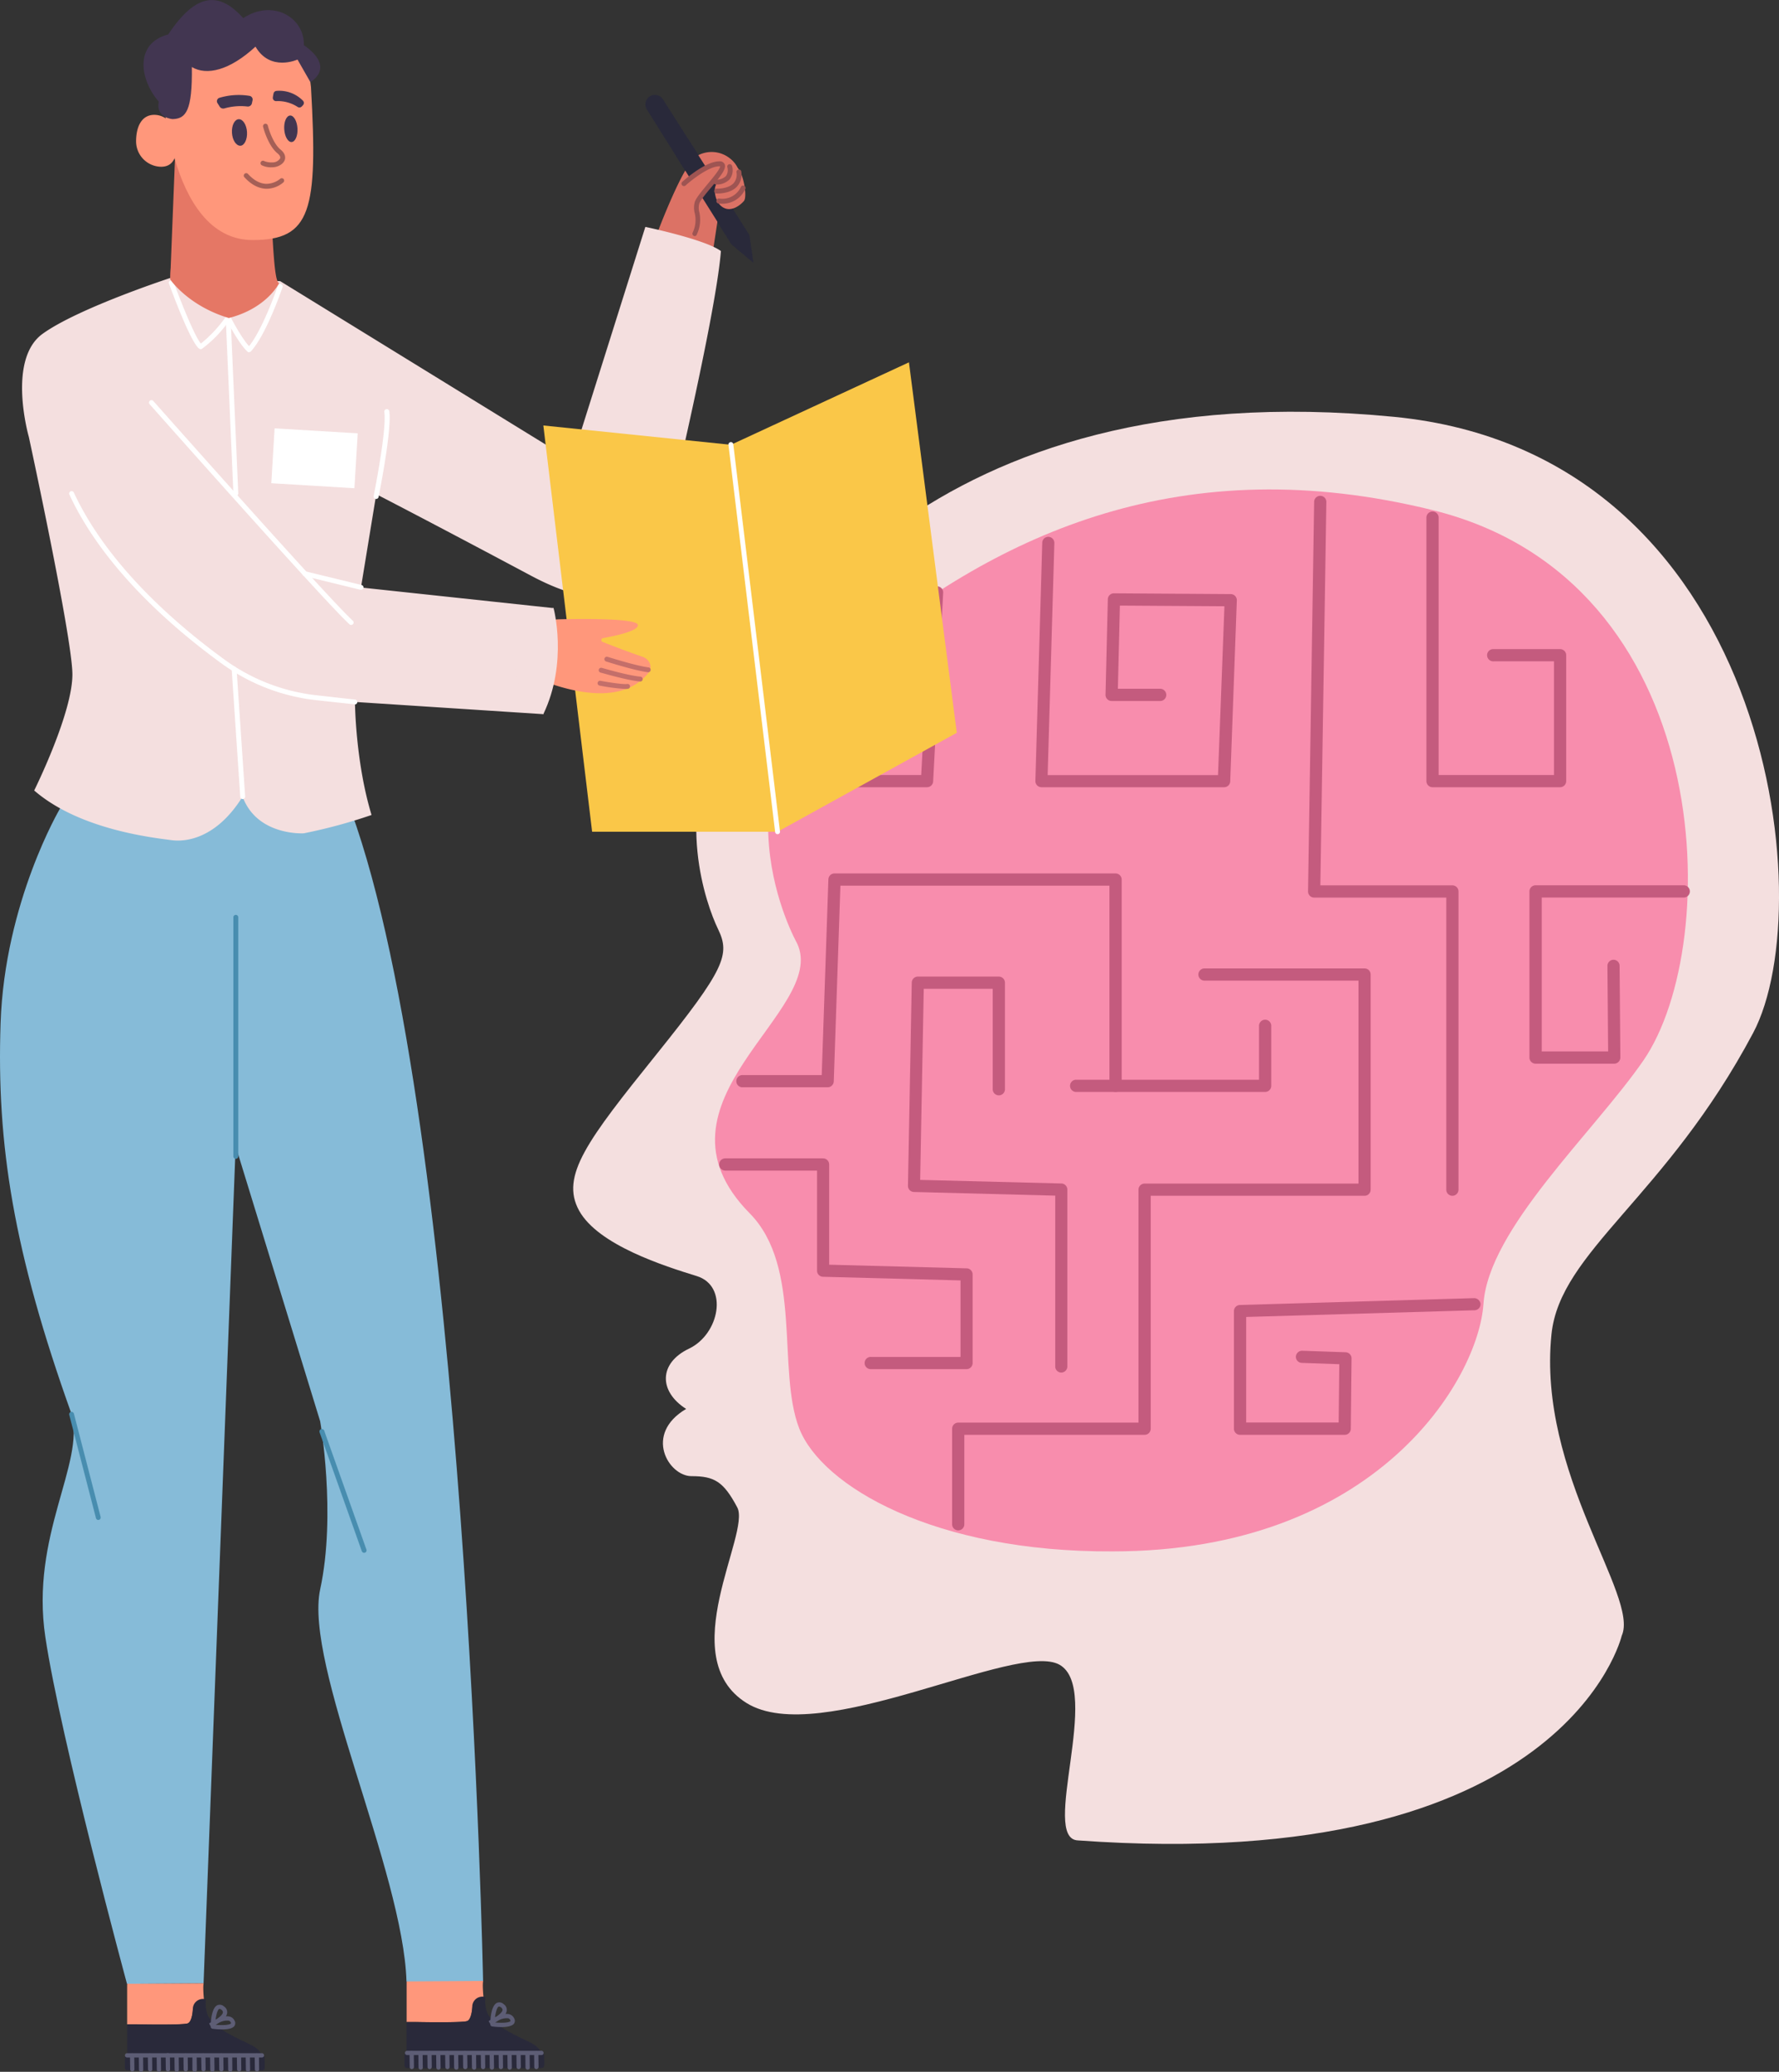 <svg xmlns="http://www.w3.org/2000/svg" viewBox="0 0 610.24 710.75"><rect x="0" y="0" width="610.24" height="710.75" fill="#333333" stroke="none"/><g id="Layer_2" data-name="Layer 2"><g id="_Layer_" data-name="&lt;Layer&gt;"><path d="M556.29,561.15s-19.38,82.27-186.53,70.21c-13.1-.52,8.38-51.87-6.29-60.25s-82.26,28.82-107.41,13.1,1.57-58.16-3.15-67.07-7.86-10.74-15.72-10.74-16.5-14.41-1.83-23.06c-9.43-6-9.43-15.72,1-20.69S250,441.16,239,437.76s-33.8-10.59-40.35-22.45,2.88-24.19,26.46-53.53,25.42-34.32,21.22-43-14.93-39.29.79-68.11S316.49,127.27,478.22,143c128.55,12.57,146.89,166.65,123.14,211.37-30.06,56.56-66.26,74.88-69.17,103.39C527.3,505.61,562.44,547.66,556.29,561.15Z" style="fill:#f4dfdf"/><path d="M273.42,323.62s-32-56.53,18.86-98.8S406,153.93,491.44,175c97.6,24.07,100,148.61,72.26,188.84-17.1,24.76-53.1,57.64-54.84,83.49s-36.68,84.88-127.15,84.88c-61.14.35-99.91-22.36-107.59-42.27s1.24-55.26-16.95-73.7C219.45,378,284.42,346.8,273.42,323.62Z" style="fill:#f88dad"/><path d="M318,270.06H267.65a2.1,2.1,0,0,1,0-4.19H316l3.33-62.73a2.13,2.13,0,0,1,2.2-2,2.1,2.1,0,0,1,2,2.2l-3.44,64.71A2.1,2.1,0,0,1,318,270.06Z" style="fill:#c45b7e"/><path d="M300.66,241.76H279.44a2.1,2.1,0,0,1,0-4.19h21.22a2.1,2.1,0,1,1,0,4.19Z" style="fill:#c45b7e"/><path d="M419.87,270.06H357.25a2.1,2.1,0,0,1-2.09-2.16l2.36-81.74a2.06,2.06,0,0,1,2.15-2,2.1,2.1,0,0,1,2,2.15l-2.3,79.59h58.44l2.2-57.92-35.86-.23-.69,28.54h14.36a2.1,2.1,0,1,1,0,4.19h-16.5a2.05,2.05,0,0,1-1.5-.63,2.08,2.08,0,0,1-.6-1.51l.79-32.75a2.09,2.09,0,0,1,2.09-2.05h0l40.08.27a2.06,2.06,0,0,1,1.5.64,2.11,2.11,0,0,1,.58,1.53L422,268A2.09,2.09,0,0,1,419.87,270.06Z" style="fill:#c45b7e"/><path d="M498.2,410.22a2.09,2.09,0,0,1-2.09-2.09V307.92H450.78a2.1,2.1,0,0,1-2.09-2.13l2.09-133.49a2.1,2.1,0,1,1,4.19.07l-2.06,131.35H498.2a2.1,2.1,0,0,1,2.1,2.1V408.13A2.1,2.1,0,0,1,498.2,410.22Z" style="fill:#c45b7e"/><path d="M553.74,364.9h-27a2.1,2.1,0,0,1-2.1-2.1v-57a2.1,2.1,0,0,1,2.1-2.1h50.82a2.1,2.1,0,0,1,0,4.2H528.85v52.79h22.78l-.24-29.33a2.09,2.09,0,0,1,2.07-2.11h0a2.09,2.09,0,0,1,2.1,2.07l.26,31.44a2.15,2.15,0,0,1-.61,1.5A2.12,2.12,0,0,1,553.74,364.9Z" style="fill:#c45b7e"/><path d="M535.14,270.06H491.39a2.1,2.1,0,0,1-2.1-2.1V177.58a2.1,2.1,0,0,1,4.2,0v88.29h39.56v-39h-20.7a2.1,2.1,0,1,1,0-4.19h22.79a2.09,2.09,0,0,1,2.1,2.09V268A2.1,2.1,0,0,1,535.14,270.06Z" style="fill:#c45b7e"/><path d="M461.26,492.22H425.37a2.09,2.09,0,0,1-2.1-2.09V449.78a2.09,2.09,0,0,1,2-2.09l80.43-2.36a2.23,2.23,0,0,1,2.16,2,2.11,2.11,0,0,1-2,2.16l-78.39,2.3V488h31.72l.22-20-12.89-.46a2.08,2.08,0,0,1-2-2.16,2.13,2.13,0,0,1,2.16-2l14.94.52a2.1,2.1,0,0,1,2,2.12l-.26,24.1A2.09,2.09,0,0,1,461.26,492.22Z" style="fill:#c45b7e"/><path d="M382.67,374.59a2.1,2.1,0,0,1-2.1-2.09V303.83H288.28L286,371a2.1,2.1,0,0,1-2.09,2H254.82a2.1,2.1,0,1,1,0-4.19h27.05l2.29-67.17a2.09,2.09,0,0,1,2.09-2h96.42a2.1,2.1,0,0,1,2.09,2.09V372.5A2.1,2.1,0,0,1,382.67,374.59Z" style="fill:#c45b7e"/><path d="M328.7,525a2.1,2.1,0,0,1-2.1-2.09V490.13a2.1,2.1,0,0,1,2.1-2.1h61.83v-79.9a2.09,2.09,0,0,1,2.09-2.1H466V336.41H413.32a2.1,2.1,0,1,1,0-4.19h54.75a2.09,2.09,0,0,1,2.1,2.09v73.82a2.1,2.1,0,0,1-2.1,2.09H394.72v79.91a2.09,2.09,0,0,1-2.1,2.09H330.79v30.66A2.09,2.09,0,0,1,328.7,525Z" style="fill:#c45b7e"/><path d="M434,374.59H369a2.1,2.1,0,0,1,0-4.19h62.88V352.06a2.1,2.1,0,1,1,4.19,0V372.5A2.1,2.1,0,0,1,434,374.59Z" style="fill:#c45b7e"/><path d="M364.06,470.87a2.1,2.1,0,0,1-2.09-2.09V410.17l-48.52-1.26a2.09,2.09,0,0,1-2-2.13l1.31-69.7a2.09,2.09,0,0,1,2.09-2.06h27.77a2.1,2.1,0,0,1,2.1,2.09v36.7a2.1,2.1,0,0,1-4.19,0v-34.6H316.87l-1.23,65.56L364.12,406a2.09,2.09,0,0,1,2,2.1v60.65A2.1,2.1,0,0,1,364.06,470.87Z" style="fill:#c45b7e"/><path d="M331.58,469.69H298.83a2.1,2.1,0,1,1,0-4.19h30.65V439.25L282.27,438a2.09,2.09,0,0,1-2-2.09V401.58H248.79a2.1,2.1,0,0,1,0-4.2h33.54a2.1,2.1,0,0,1,2.09,2.1v34.38l47.21,1.25a2.09,2.09,0,0,1,2,2.1V467.6A2.09,2.09,0,0,1,331.58,469.69Z" style="fill:#c45b7e"/><path d="M20.63,277.3S1.6,309.43.2,351s4.36,78.25,24.36,134.14c4.63,17.12-14.23,41.57-9,76.5s28,118.92,28,118.92l26.27-.16,11-287.26,29,94.45s5.59,31.78,0,57.63,28.47,96.87,29.61,134.54c16.85,1.7,26.27-.16,26.27-.16S160,387.24,120.45,278.26C89.27,254.94,20.63,277.3,20.63,277.3Z" style="fill:#86bbd8"/><path d="M166.27,688.5a6.29,6.29,0,0,1-.19-1c-.8-7.28-.32-7.92-.32-7.92l-26.27.16v9h0v4.92l3.18,0s16.13.34,17.65-.34,1.71-4.76,1.71-4.76h0Z" style="fill:#ff977b"/><path d="M182.69,701.13c-4.18-2.36-12.23-5.15-15.35-10.16a11.47,11.47,0,0,1-.82-5.9L166,685a3.45,3.45,0,0,0-4,3.55h0s-.18,4.09-1.71,4.76-17.65.34-17.65.34l-3.18,0V709.2h10.4c.1-1,.41-2.46,1.55-2.46s1.31,1.43,1.36,2.46h33.69A7.46,7.46,0,0,0,182.69,701.13Z" style="fill:#29293a"/><rect x="138.73" y="704.29" width="47.93" height="5.16" rx="0.84" style="fill:#29293a"/><path d="M185.81,705H139.57a.74.74,0,0,1,0-1.47h46.24a.74.74,0,0,1,0,1.47Z" style="fill:#5d5d75"/><path d="M184,709.83a.73.73,0,0,1-.73-.72l-.06-4.74a.76.76,0,0,1,.73-.74.73.73,0,0,1,.73.72l.07,4.73A.8.8,0,0,1,184,709.83Z" style="fill:#5d5d75"/><path d="M177.93,709.83a.73.73,0,0,1-.73-.72l-.06-4.74a.74.74,0,0,1,.73-.74.73.73,0,0,1,.73.72l.07,4.73A.82.82,0,0,1,177.93,709.83Z" style="fill:#5d5d75"/><path d="M171.82,709.83a.73.73,0,0,1-.73-.72l-.06-4.74a.72.72,0,0,1,.73-.74.73.73,0,0,1,.73.72l.06,4.73a.73.73,0,0,1-.72.75Z" style="fill:#5d5d75"/><path d="M165.71,709.83a.73.73,0,0,1-.73-.72l-.06-4.74a.7.7,0,0,1,.73-.74.73.73,0,0,1,.73.72l.07,4.73a.74.74,0,0,1-.73.75Z" style="fill:#5d5d75"/><path d="M159.6,709.83a.73.73,0,0,1-.73-.72l-.06-4.74a.72.72,0,0,1,.72-.74.81.81,0,0,1,.74.72l.07,4.73A.74.74,0,0,1,159.6,709.83Z" style="fill:#5d5d75"/><path d="M153.49,709.83a.73.73,0,0,1-.73-.72l-.07-4.74a.73.73,0,0,1,.73-.74.79.79,0,0,1,.74.72l.06,4.73A.74.74,0,0,1,153.49,709.83Z" style="fill:#5d5d75"/><path d="M147.38,709.83a.73.73,0,0,1-.73-.72l-.06-4.74a.77.77,0,0,1,.73-.74.73.73,0,0,1,.73.72l.06,4.73A.77.77,0,0,1,147.38,709.83Z" style="fill:#5d5d75"/><path d="M141.27,709.83a.73.73,0,0,1-.73-.72l-.06-4.74a.75.75,0,0,1,.73-.74.73.73,0,0,1,.73.72l.06,4.73A.79.79,0,0,1,141.27,709.83Z" style="fill:#5d5d75"/><path d="M181,710a.74.74,0,0,1-.74-.72l-.06-4.74c0-.41.36-.83.73-.74a.74.74,0,0,1,.74.72l.06,4.74A.71.71,0,0,1,181,710Z" style="fill:#5d5d75"/><path d="M174.85,710a.74.74,0,0,1-.74-.72l-.06-4.74c0-.41.33-.83.73-.74a.73.73,0,0,1,.73.72l.07,4.74A.72.72,0,0,1,174.85,710Z" style="fill:#5d5d75"/><path d="M168.74,710a.73.73,0,0,1-.74-.72l-.06-4.74c0-.41.3-.83.73-.74a.73.73,0,0,1,.73.72l.07,4.74a.73.73,0,0,1-.72.74Z" style="fill:#5d5d75"/><path d="M162.63,710a.73.73,0,0,1-.74-.72l-.06-4.74a.74.74,0,0,1,1.47,0l.06,4.74a.73.73,0,0,1-.72.74Z" style="fill:#5d5d75"/><path d="M156.52,710a.73.73,0,0,1-.74-.72l-.06-4.74a.72.72,0,0,1,.72-.74.69.69,0,0,1,.74.72l.07,4.74A.67.67,0,0,1,156.52,710Z" style="fill:#5d5d75"/><path d="M150.4,710a.73.73,0,0,1-.73-.72l-.06-4.74a.72.72,0,0,1,.72-.74.68.68,0,0,1,.74.72l.07,4.74A.69.69,0,0,1,150.4,710Z" style="fill:#5d5d75"/><path d="M144.3,710a.73.73,0,0,1-.74-.72l-.06-4.74a.72.72,0,0,1,.72-.74.66.66,0,0,1,.74.72l.07,4.74A.7.7,0,0,1,144.3,710Z" style="fill:#5d5d75"/><path d="M172,695.4a25.76,25.76,0,0,1-3.18-.22.74.74,0,0,1-.63-.82l-.58-1,.62-.41c.14-1.82.6-5.08,2.21-5.85a2.11,2.11,0,0,1,2.31.42,2.33,2.33,0,0,1,1.08,2.2,2.71,2.71,0,0,1-.44,1.18,4,4,0,0,1,1.26.08,2.54,2.54,0,0,1,1.67,1.33,1.73,1.73,0,0,1,0,1.9C175.58,695.15,173.72,695.4,172,695.4Zm-2.13-1.58c2.31.21,4.81.09,5.22-.48.06-.08,0-.29-.08-.38a1,1,0,0,0-.72-.57,5.62,5.62,0,0,0-3.19.67C170.66,693.34,170.24,693.6,169.85,693.82Zm1.35-5.45-.15,0c-.61.3-1.05,2-1.27,3.65l.53-.26c1.09-.75,2-1.58,2.05-2.25,0-.12,0-.44-.52-.87A1.16,1.16,0,0,0,171.2,688.37Z" style="fill:#5d5d75"/><path d="M70.39,689.3a7.88,7.88,0,0,1-.2-1c-.79-7.28-.31-7.91-.31-7.91l-26.27.16v9h0v4.92l3.18,0s16.12.34,17.65-.34,1.7-4.76,1.7-4.76h0Z" style="fill:#ff977b"/><path d="M86.81,701.92c-4.18-2.35-12.23-5.15-15.36-10.15a11.5,11.5,0,0,1-.81-5.9l-.49-.08a3.46,3.46,0,0,0-4,3.55h0s-.17,4.08-1.7,4.76-17.65.34-17.65.34l-3.18,0V710H54c.09-1,.41-2.45,1.54-2.45S56.87,709,56.91,710h33.7A7.48,7.48,0,0,0,86.81,701.92Z" style="fill:#29293a"/><rect x="42.84" y="705.09" width="47.93" height="5.16" rx="0.84" style="fill:#29293a"/><path d="M89.93,705.83H43.69a.74.74,0,1,1,0-1.47H89.93a.74.74,0,0,1,0,1.47Z" style="fill:#5d5d75"/><path d="M88.16,710.63a.73.73,0,0,1-.73-.73l-.07-4.73a.74.74,0,0,1,.73-.75c.46.07.74.32.74.73l.06,4.73A.71.71,0,0,1,88.16,710.63Z" style="fill:#5d5d75"/><path d="M82.05,710.63a.73.73,0,0,1-.73-.73l-.07-4.73a.74.74,0,0,1,.73-.75h0a.73.73,0,0,1,.73.73l.06,4.73A.73.73,0,0,1,82.05,710.63Z" style="fill:#5d5d75"/><path d="M75.94,710.63a.73.73,0,0,1-.73-.73l-.07-4.73a.82.82,0,0,1,.74-.75.74.74,0,0,1,.73.73l.06,4.73A.75.75,0,0,1,75.94,710.63Z" style="fill:#5d5d75"/><path d="M69.83,710.63a.73.73,0,0,1-.73-.73L69,705.17a.8.8,0,0,1,.74-.75.74.74,0,0,1,.73.73l.06,4.73A.77.77,0,0,1,69.83,710.63Z" style="fill:#5d5d75"/><path d="M63.72,710.63a.73.73,0,0,1-.73-.73l-.07-4.73a.77.77,0,0,1,.74-.75.74.74,0,0,1,.73.73l.06,4.73A.8.8,0,0,1,63.72,710.63Z" style="fill:#5d5d75"/><path d="M57.61,710.63a.73.73,0,0,1-.73-.73l-.07-4.73a.74.74,0,1,1,1.47,0l.06,4.73a.74.74,0,0,1-.72.75Z" style="fill:#5d5d75"/><path d="M51.5,710.63a.73.73,0,0,1-.73-.73l-.07-4.73a.74.74,0,0,1,.72-.75c.45.07.75.32.75.73l.06,4.73A.7.7,0,0,1,51.5,710.63Z" style="fill:#5d5d75"/><path d="M45.39,710.63a.73.73,0,0,1-.73-.73l-.07-4.73a.74.74,0,0,1,.73-.75h0a.74.74,0,0,1,.73.73l.06,4.73A.72.72,0,0,1,45.39,710.63Z" style="fill:#5d5d75"/><path d="M85.07,710.75a.73.73,0,0,1-.73-.73l-.06-4.73a.73.73,0,0,1,.72-.75h0a.73.73,0,0,1,.73.73l.07,4.73a.74.74,0,0,1-.73.75Z" style="fill:#5d5d75"/><path d="M79,710.75a.73.73,0,0,1-.73-.73l-.06-4.73a.73.73,0,0,1,.72-.75h0a.73.73,0,0,1,.73.73L79.7,710a.74.74,0,0,1-.73.75Z" style="fill:#5d5d75"/><path d="M72.85,710.75a.73.73,0,0,1-.73-.73l-.06-4.73c0-.41.38-.81.73-.75a.73.73,0,0,1,.73.73l.06,4.73a.73.73,0,0,1-.72.75Z" style="fill:#5d5d75"/><path d="M66.74,710.75A.73.73,0,0,1,66,710L66,705.29a.71.71,0,0,1,.73-.75.73.73,0,0,1,.73.73l.07,4.73a.74.74,0,0,1-.73.75Z" style="fill:#5d5d75"/><path d="M60.63,710.75a.73.73,0,0,1-.73-.73l-.06-4.73a.7.7,0,0,1,.73-.75.73.73,0,0,1,.73.73l.07,4.73a.74.74,0,0,1-.73.75Z" style="fill:#5d5d75"/><path d="M54.52,710.75a.73.73,0,0,1-.73-.73l-.06-4.73a.68.68,0,0,1,.73-.75.73.73,0,0,1,.73.73l.06,4.73a.73.73,0,0,1-.72.75Z" style="fill:#5d5d75"/><path d="M48.41,710.75a.73.73,0,0,1-.73-.73l-.06-4.73a.67.67,0,0,1,.73-.75.73.73,0,0,1,.73.73l.06,4.73a.73.73,0,0,1-.72.75Z" style="fill:#5d5d75"/><path d="M76.09,696.2a26.08,26.08,0,0,1-3.18-.22.75.75,0,0,1-.63-.82l-.57-1c.08,0,.3-.21.62-.4.14-1.83.6-5.08,2.2-5.85a2.12,2.12,0,0,1,2.32.42,2.35,2.35,0,0,1,1.08,2.2,3,3,0,0,1-.44,1.18,3.76,3.76,0,0,1,1.26.08,2.5,2.5,0,0,1,1.66,1.33,1.73,1.73,0,0,1,0,1.9C79.7,696,77.83,696.2,76.09,696.2ZM74,694.62c2.31.21,4.81.09,5.21-.48.06-.08,0-.28-.08-.39a1.05,1.05,0,0,0-.71-.57,5.68,5.68,0,0,0-3.19.68C74.78,694.14,74.36,694.4,74,694.62Zm1.35-5.45a.33.33,0,0,0-.15,0c-.61.3-1,2-1.27,3.65l.53-.26c1.08-.75,2-1.59,2-2.26,0-.12,0-.44-.51-.86A1.19,1.19,0,0,0,75.32,689.17Z" style="fill:#5d5d75"/><path d="M250.88,83.83l-29-46.29a3.24,3.24,0,0,1,1.05-4.49h0a3.25,3.25,0,0,1,4.45,1l29.67,46.55,1.41,9.59Z" style="fill:#29293a"/><path d="M244.56,86.13l-19.54-5s9-24.33,13.74-27.45a10.06,10.06,0,0,1,11.59.63A9.32,9.32,0,0,1,254,61.11a8,8,0,0,1-3.16,6.62c-2.19,1.8-4,3.54-4.47,6.5Z" style="fill:#dc7265"/><polygon points="248.79 80.36 231.06 52.17 236.6 48.64 253.81 75.55 248.79 80.36" style="fill:#29293a"/><path d="M235.43,62.81s8.09-7.72,11.72-6.2c1.26.46-4.62,7.52-4.62,7.52l-4.13,5.36Z" style="fill:#dc7265"/><path d="M238.36,81a.91.91,0,0,1-.32-.06.84.84,0,0,1-.46-1.09,10.08,10.08,0,0,0,.74-6.68,7.4,7.4,0,0,1,0-3.85c.44-1.39,2.22-3.51,4.27-6,1.67-2,4.43-5.29,4.43-6.27h-.32c-3.51,0-9.48,4.72-11.49,6.54a.84.84,0,1,1-1.13-1.24c.31-.29,7.74-7,12.62-7h.06a1.78,1.78,0,0,1,1.79.94c.71,1.55-1.21,4-4.67,8.09-1.7,2-3.62,4.33-4,5.4a5.74,5.74,0,0,0,0,3,11.73,11.73,0,0,1-.84,7.61A.82.82,0,0,1,238.36,81Z" style="fill:#9e5452"/><path d="M249.2,57.71s-3.92,4.71-4,7.27,1,5.57,3.53,6.51,5.25-1.11,6.46-2.55-.1-9.22-2.19-11.36A11.12,11.12,0,0,0,249.2,57.71Z" style="fill:#dc7265"/><path d="M247.58,69.89a6.2,6.2,0,0,1-1.14-.08.83.83,0,0,1-.68-1,.82.82,0,0,1,1-.69,7,7,0,0,0,7.39-4,.83.83,0,0,1,1.12-.39.84.84,0,0,1,.39,1.12A8.62,8.62,0,0,1,247.58,69.89Z" style="fill:#9e5452"/><path d="M246.09,66.39h-.39a.84.84,0,0,1,.09-1.67s3.91.18,5.83-1.86a4.44,4.44,0,0,0,1-3.77.84.84,0,0,1,.74-.93.8.8,0,0,1,.93.75,6.1,6.1,0,0,1-1.5,5.11C250.76,66.2,247.25,66.39,246.09,66.39Z" style="fill:#9e5452"/><path d="M245.76,63.31h-.17a.84.84,0,0,1-.8-.87.87.87,0,0,1,.88-.8A4.64,4.64,0,0,0,249,60.42a3.53,3.53,0,0,0,.47-3.14.84.84,0,0,1,1.64-.35,5.15,5.15,0,0,1-.83,4.59A6.17,6.17,0,0,1,245.76,63.31Z" style="fill:#9e5452"/><path d="M11.73,271.18S25.09,244.3,24.83,231,9.89,149.88,9.89,149.88s-7.6-26.46,4.72-35.36S58.76,95.24,58.76,95.24l37.36,1.21,100,61.56,25.25-80.17s20.49,4.26,25.92,8.29c-1.91,24.46-21.63,105.41-21.63,105.41s-6,25.94-43.42,6-53.18-28-53.18-28l-5.24,32,66,7.07L186.38,245l-64.62-4.2s.12,20.44,5.69,38.78a179.43,179.43,0,0,1-23.24,6.29s-16,1-21-12.58C74.6,287.17,64.33,289,58.72,288.21S27.44,284.81,11.73,271.18Z" style="fill:#f4dfdf"/><path d="M85.48,120.86a.85.85,0,0,1-.57-.22c-2.41-2.2-5.44-7.59-6.75-10a42,42,0,0,1-8.84,9,.86.86,0,0,1-.95,0c-2.83-1.89-9.19-19-10.43-22.42a.84.84,0,0,1,1.57-.57c2.63,7.19,7.3,18.74,9.39,21.21a44.48,44.48,0,0,0,8.67-9.34.91.91,0,0,1,.75-.37.85.85,0,0,1,.7.45c0,.08,3.6,7.07,6.41,10.15,4.88-6.06,9.85-20.62,9.9-20.78a.83.83,0,0,1,1.06-.52.84.84,0,0,1,.53,1.06c-.23.66-5.53,16.22-10.82,22a.87.87,0,0,1-.59.28Z" style="fill:#fff"/><rect x="93.6" y="147.79" width="28.56" height="18.86" transform="translate(9.66 -6.21) rotate(3.45)" style="fill:#fff"/><path d="M129,171.16l-.17,0a.84.84,0,0,1-.66-1c.05-.22,4.55-22.72,3.66-28.79a.84.84,0,0,1,.71-1,.83.83,0,0,1,1,.71c.93,6.36-3.48,28.43-3.67,29.37A.84.84,0,0,1,129,171.16Z" style="fill:#fff"/><path d="M120.45,214.39a.86.86,0,0,1-.56-.22c-8.32-7.54-66.12-72.75-68.58-75.52a.84.84,0,0,1,1.26-1.11c.6.68,60.19,67.91,68.44,75.38a.84.84,0,0,1-.56,1.47Z" style="fill:#fff"/><path d="M123.86,202.33a.65.65,0,0,1-.2,0l-19.26-4.7a.84.84,0,1,1,.39-1.63l19.26,4.7a.84.84,0,0,1,.62,1A.82.82,0,0,1,123.86,202.33Z" style="fill:#fff"/><path d="M121.76,241.63h-.09l-13.12-1.42A67.75,67.75,0,0,1,76,227.61c-17.44-12.69-40.65-33.06-52.22-58a.84.84,0,0,1,1.52-.7c11.42,24.6,34.41,44.76,51.68,57.34a66.09,66.09,0,0,0,31.73,12.28L121.85,240a.84.84,0,0,1-.09,1.67Z" style="fill:#fff"/><path d="M210.05,167a.79.79,0,0,1-.42-.12l-13.89-8.12a.84.84,0,1,1,.85-1.45l13.88,8.12a.84.84,0,0,1,.3,1.15A.82.82,0,0,1,210.05,167Z" style="fill:#fff"/><path d="M83.25,274.12a.84.84,0,0,1-.84-.78l-2.94-43.78a.84.84,0,0,1,.78-.89.89.89,0,0,1,.9.78l2.94,43.77a.84.84,0,0,1-.79.9Z" style="fill:#fff"/><path d="M80.89,170.11a.83.83,0,0,1-.83-.8l-2.63-60.26a.84.84,0,0,1,.8-.87.88.88,0,0,1,.88.8l2.62,60.25a.84.84,0,0,1-.8.88Z" style="fill:#fff"/><path d="M80.89,397.53a.85.85,0,0,1-.84-.84v-82a.84.84,0,0,1,1.68,0v82A.84.84,0,0,1,80.89,397.53Z" style="fill:#488daf"/><path d="M124.9,532.7a.86.86,0,0,1-.79-.56l-14.49-40.78a.84.84,0,1,1,1.59-.57l14.48,40.79a.83.83,0,0,1-.51,1.07A.87.87,0,0,1,124.9,532.7Z" style="fill:#488daf"/><path d="M33.73,521.43a.84.84,0,0,1-.81-.62l-9.17-35.46a.84.84,0,0,1,.6-1,.85.85,0,0,1,1,.6l9.17,35.45a.86.86,0,0,1-.61,1Z" style="fill:#488daf"/><polygon points="186.38 145.96 203.11 285.33 266.73 285.33 328.2 251.39 311.79 124.3 250.73 152.59 186.38 145.96" style="fill:#fac748"/><path d="M266.72,286.17a.84.84,0,0,1-.83-.74l-16-132.74a.84.84,0,1,1,1.66-.2l16,132.74a.83.83,0,0,1-.73.93Z" style="fill:#fff"/><path d="M58.4,95.89a30.72,30.72,0,0,1,.14-3.9l1.57-39.73s18.1-2.11,32.41,7.64c1,24.4,1.58,37.07,3.25,37.2,0,0-4.16,8.65-17.28,12C64.55,104.94,58.4,95.89,58.4,95.89Z" style="fill:#e57765"/><path d="M55.44,26.85s1.63,55.5,31.23,55.5c20,0,22.44-10,20-52.45-1.58-18.42-19.88-18.79-27.08-19.4S55.8,13.75,55.44,26.85Z" style="fill:#ff977b"/><path d="M46.68,48.51a8.73,8.73,0,0,0,8.57,8.7c4.35,0,5.56-3.67,5.56-8.7s-3.54-9.11-7.89-9.11S46.68,43.48,46.68,48.51Z" style="fill:#ff977b"/><path d="M79.57,45.57C79.72,48.08,81,50,82.42,50s2.46-2.2,2.31-4.71-1.43-4.48-2.86-4.39S79.42,43.05,79.57,45.57Z" style="fill:#423651"/><path d="M97.5,44.31c.15,2.52,1.29,4.49,2.54,4.41s2.15-2.17,2-4.68-1.29-4.49-2.54-4.41S97.34,41.8,97.5,44.31Z" style="fill:#423651"/><path d="M84.83,36.53a20.28,20.28,0,0,0-7.83.65,1.46,1.46,0,0,1-1.67-.64c-.27-.46-.51-.83-.72-1.14a1.23,1.23,0,0,1,.78-1.88,23,23,0,0,1,10.16-.64,1.28,1.28,0,0,1,1.09,1.51c-.09.37-.17.75-.24,1.09A1.41,1.41,0,0,1,84.83,36.53Z" style="fill:#423651"/><path d="M102.1,36.69a12.41,12.41,0,0,0-7.36-2,1.11,1.11,0,0,1-1.15-1.26A13.5,13.5,0,0,1,93.85,32a1.11,1.11,0,0,1,1-.82,11.33,11.33,0,0,1,9.11,3.41A1.11,1.11,0,0,1,104,36c-.16.19-.32.35-.46.5A1.12,1.12,0,0,1,102.1,36.69Z" style="fill:#423651"/><path d="M91.56,64.75H91.2c-2.61-.12-5.1-1.46-7.41-4A.84.84,0,0,1,85,59.6c2,2.21,4.09,3.37,6.24,3.46a7.61,7.61,0,0,0,4.82-1.68.84.84,0,0,1,1.19,0,.85.85,0,0,1-.05,1.19A8.91,8.91,0,0,1,91.56,64.75Z" style="fill:#a55f56"/><path d="M93.4,57.39h0a7.17,7.17,0,0,1-3.64-.71.85.85,0,0,1-.26-1.16.84.84,0,0,1,1.16-.25h0a6.43,6.43,0,0,0,2.75.44h0a3,3,0,0,0,2.68-1.38c.23-.63-.38-1.3-.93-1.75-3.24-2.65-4.83-8.75-4.89-9a.84.84,0,1,1,1.62-.41c0,.06,1.52,5.83,4.33,8.13,1.85,1.5,1.7,2.91,1.45,3.61C97.1,56.46,95.06,57.39,93.4,57.39Z" style="fill:#a55f56"/><path d="M59.22,40.86s-5.87-.36-4.76-6C48.17,27.71,45.75,15,57.7,11.81,67.56-3,75.42-2.68,83.45,6.22c10-6.63,21-.35,20.79,9.26,11.17,7.86,2.22,12.67,2.22,12.67l-4.41-7.72S92.71,24.74,87.64,16c-8.9,8.21-16.76,10-21.83,7C66,38,63.81,40.73,59.22,40.86Z" style="fill:#423651"/><path d="M191,212.48s27.42-.88,27.81,1.9c.3,2.06-7.74,3.77-11.93,4.52a.69.69,0,0,0-.06,1.36c2.74,1.07,7.66,3,13.63,5.07,2.5.89,3.48,3.62,2,5.47-7.53,9.43-21.2,7.85-32.86,4,0,0-10.37-3.2-9.26-13.29,1-9.27,10.67-9,10.67-9Z" style="fill:#ff977b"/><path d="M222.43,230.62h-.1c-4.59-.56-14-3.57-14.43-3.7a.84.84,0,0,1-.54-1.06.83.83,0,0,1,1-.54c.1,0,9.69,3.09,14.12,3.63a.84.84,0,0,1-.1,1.67Z" style="fill:#c46f6a"/><path d="M219.59,233.78h-.08c-4.52-.39-13.17-3-13.54-3.05a.84.84,0,0,1,.48-1.61c.09,0,8.85,2.62,13.21,3a.84.84,0,0,1-.07,1.68Z" style="fill:#c46f6a"/><path d="M214.56,236.35a66,66,0,0,1-8.89-1.15.84.84,0,0,1,.32-1.65c2,.38,7.48,1.31,9.18,1.09a.84.84,0,0,1,.21,1.67A6.61,6.61,0,0,1,214.56,236.35Z" style="fill:#c46f6a"/><path d="M189.88,208.57s5.05,18.6-3.5,36.42c-9.6-5.24-10.65-19.91-10.65-19.91l2.62-13.45Z" style="fill:#f4dfdf"/></g></g></svg>